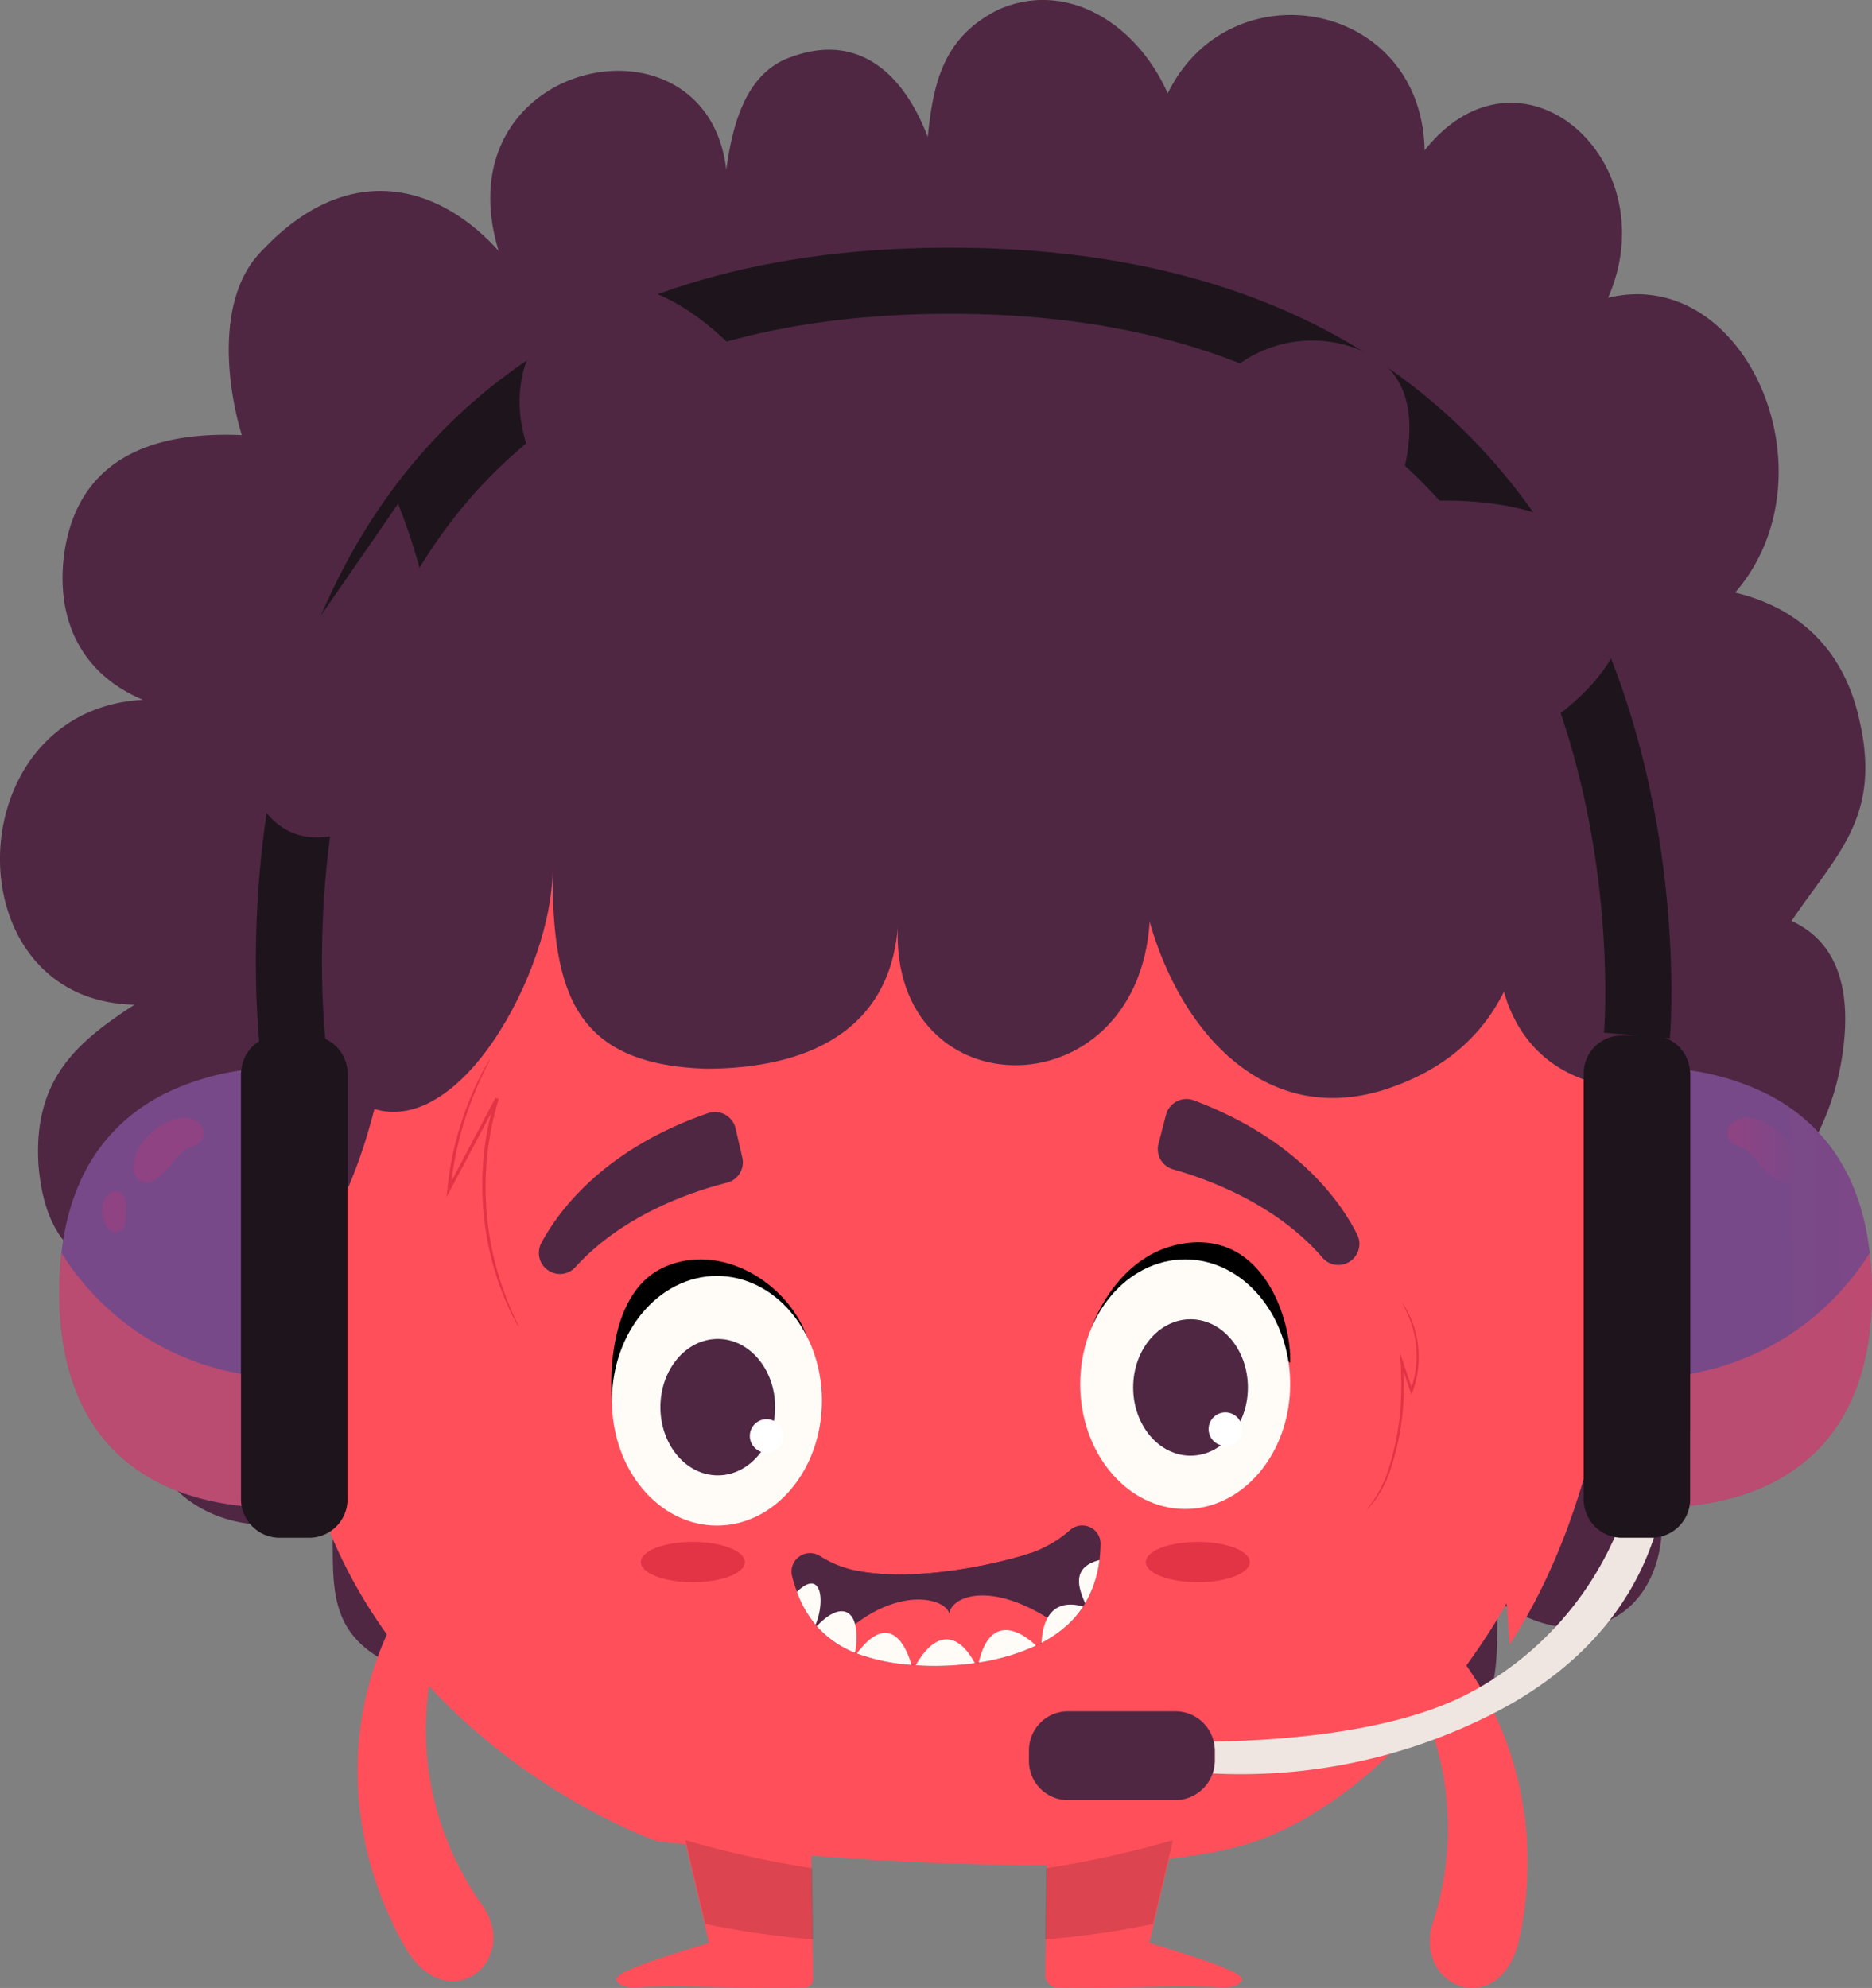 <svg xmlns="http://www.w3.org/2000/svg" xmlns:xlink="http://www.w3.org/1999/xlink" width="226.456" height="240.489" viewBox="0 0 226.456 240.489">
  <rect x="0" y="0" width="226.456" height="240.489" fill="#808080" stroke="none"/>
  <defs>
    <clipPath id="clip-path">
      <rect id="Rectangle_442" data-name="Rectangle 442" width="22.075" height="8.658" fill="none"/>
    </clipPath>
    <clipPath id="clip-path-2">
      <rect id="Rectangle_443" data-name="Rectangle 443" width="24.024" height="14.566" fill="none"/>
    </clipPath>
    <clipPath id="clip-path-3">
      <rect id="Rectangle_444" data-name="Rectangle 444" width="23.646" height="17.108" fill="none"/>
    </clipPath>
    <clipPath id="clip-path-4">
      <rect id="Rectangle_445" data-name="Rectangle 445" width="3.392" height="23.468" fill="none"/>
    </clipPath>
    <clipPath id="clip-path-5">
      <rect id="Rectangle_447" data-name="Rectangle 447" width="15.447" height="11.999" fill="none"/>
    </clipPath>
    <clipPath id="clip-path-7">
      <rect id="Rectangle_449" data-name="Rectangle 449" width="98.073" height="47.98" fill="none"/>
    </clipPath>
    <clipPath id="clip-path-8">
      <rect id="Rectangle_450" data-name="Rectangle 450" width="176.299" height="69.981" fill="none"/>
    </clipPath>
    <linearGradient id="linear-gradient" x1="5.837" y1="0.41" x2="0.512" y2="0.492" gradientUnits="objectBoundingBox">
      <stop offset="0" stop-color="#b63979"/>
      <stop offset="0.999" stop-color="#784988"/>
      <stop offset="1" stop-color="#784988"/>
    </linearGradient>
    <linearGradient id="linear-gradient-2" x1="0" y1="0.5" x2="1" y2="0.5" xlink:href="#linear-gradient"/>
    <linearGradient id="linear-gradient-4" x1="6.799" y1="0.41" x2="1.474" y2="0.492" xlink:href="#linear-gradient"/>
    <linearGradient id="linear-gradient-5" x1="1.985" y1="0.5" x2="2.985" y2="0.5" xlink:href="#linear-gradient"/>
    <linearGradient id="linear-gradient-6" x1="10.432" y1="0.5" x2="11.432" y2="0.5" xlink:href="#linear-gradient"/>
  </defs>
  <g id="Group_1234" data-name="Group 1234" transform="translate(-389.624 -72.326)">
    <g id="Group_1222" data-name="Group 1222" transform="translate(389.624 72.326)">
      <g id="Group_1221" data-name="Group 1221" transform="translate(0 0)">
        <path id="Path_972" data-name="Path 972" d="M477.605,94.574c-.68-22.248-34.937-15.808-27.66,8.106-7.277-8.106-18.409-11.274-29.025.4-4.81,5.293-4.1,15-2.049,21.886-8.881-.4-19.807,1.622-21.514,14.591-1.025,8.511,2.731,14.59,9.56,17.428-22.538,1.216-23.221,36.476-1.025,36.881-6.829,4.459-12.293,8.917-11.609,19.454,1.024,12.158,8.2,13.375,16.391,13.779-11.269,19.049,1.365,34.451,19.123,28.371.342,6.889-1.024,12.969,5.122,17.022,6.489,4.457,17.416,3.242,23.562-.811,1.024,6.484,2.391,10.538,8.2,12.159,5.123.81,8.878-2.432,12.636-1.216,4.78,1.621,7.511,6.079,13.318,3.648,5.123-2.027,7.171-8.917,11.951-11.754,8.878-5.269,18.1,1.216,24.587,8.511,6.147,7.3,18.783,10.539,20.49-3.646,5.122,1.215,12.293,5.674,17.758,1.215,4.1-3.241,3.074-9.321,3.413-14.59,13.66,9.322,24.586-2.837,17.758-19.048,5.8-2.838,8.537.4,13.66-5.269,7.854-8.511,4.782-18.757,2.051-27.269,0,0,2.047.519,5.12-4.75a31.809,31.809,0,0,0,3.074-9.726c1.025-6.891,0-13.374-6.146-16.212,5.462-8.106,10.926-12.565,8.2-24.317-2.049-9.322-8.2-13.781-15.026-15.4,12.293-14.185,1.366-39.718-15.367-35.665,7.257-16.618-10.585-32.423-22.2-17.833-.342-18.2-23.562-22.291-31.076-6.891-3.756-8.511-12.294-13.779-20.49-10.131-6.487,3.243-7.853,8.511-8.536,15.4-3.1-8.108-8.88-12.97-17.416-9.322-5.122,2.432-6.489,8.916-7.171,15" transform="translate(-389.624 -72.326)" fill="#4f2743"/>
        <path id="Path_973" data-name="Path 973" d="M530.786,169.679s-2.725.993-1.557-12.9l9.34,12.919s-3.793-7.956-4.815-14.9c0,0,11.8,13.927,15.9,14.9s32.117,2.963,48.463,20.83,23.749,35.184,25.532,53.931c2.888,30.365-1.4,56.251-12.69,73.623l-.39-4.962S598.5,335.449,580.211,341.9s-72.388,0-72.388,0-30.355-10.423-40.863-40.7-4.671-34.742-4.671-34.742l-4.523,5.45s-1.182-43.583,29.432-74.438c24.13-24.319,43.589-27.795,43.589-27.795" transform="translate(-428.317 -119.156)" fill="#ff4f5b"/>
        <path id="Path_974" data-name="Path 974" d="M473.618,179.181c-8.976,5.611-15.126,61.271,2.718,69.822,11.338,5.434,22.88-16.514,22.849-28.3.039,14.689,2.593,23.374,18.536,23.934,11.958,0,22.821-4.344,23.317-18.339-1.991,23.509,28.9,24.07,30.394.561,3.985,13.993,14.551,25.026,28.9,20.15,20.348-6.915,15-27.222,20.534-28.4,8.54-1.822,14.772-5.523,12.351-20.3-2.989-17.912-15.67-32.957-29.124-36.877,0,0-38.625-39.675-130.474,17.742" transform="translate(-432.36 -115.347)" fill="#4f2743"/>
        <g id="Group_1210" data-name="Group 1210" transform="translate(54.017 128.128)">
          <g id="Group_1209" data-name="Group 1209">
            <g id="Group_1205" data-name="Group 1205" transform="translate(11.168 4.822)">
              <path id="Path_975" data-name="Path 975" d="M648.445,503.56a13.532,13.532,0,0,1-1.721,5.217c-.079.134-.162.267-.25.4a11.4,11.4,0,0,1-1.827,2.167c-.249.231-.507.45-.774.661a15.719,15.719,0,0,1-2.427,1.562c-.221.118-.449.228-.676.335a25.29,25.29,0,0,1-6.914,2.043q-.245.042-.49.075a34.582,34.582,0,0,1-7.13.259c-.175-.01-.347-.025-.518-.039a24.008,24.008,0,0,1-6.607-1.381h0c-.071-.03-.143-.057-.214-.09a13.977,13.977,0,0,1-1.781-.867,11.409,11.409,0,0,1-2.856-2.346c-.05-.056-.1-.113-.144-.171a13.124,13.124,0,0,1-2.258-3.981,19.225,19.225,0,0,1-.585-1.885,2.239,2.239,0,0,1,3.4-2.434,14.124,14.124,0,0,0,1.5.819,12.8,12.8,0,0,0,2.843.921c5.821,1.231,14.343-.092,20.184-1.815.321-.1.627-.2.927-.3a14.372,14.372,0,0,0,4.775-2.791,2.219,2.219,0,0,1,3.684,1.693,17.8,17.8,0,0,1-.135,1.952" transform="translate(-580.634 -447.779)" fill="#4f2743"/>
              <g id="Group_1200" data-name="Group 1200" transform="translate(37.957 54.927)">
                <g id="Group_1199" data-name="Group 1199" clip-path="url(#clip-path)">
                  <path id="Path_976" data-name="Path 976" d="M646.585,513.182a34.821,34.821,0,0,1-7.989,2.584c-.2-.035-6.688-1.26-6.688-1.26-3.363-1.165-4.217-4.232-3.175-5.28,5.822,1.232,14.343-.092,20.185-1.814.321-.1.627-.2.927-.3,1.73,1.652-1,4.8-3.259,6.073" transform="translate(-628.316 -507.109)" fill="#4f2743"/>
                </g>
              </g>
              <path id="Path_977" data-name="Path 977" d="M651.653,523.152a15.76,15.76,0,0,1-2.427,1.562c-.221.118-.449.228-.676.335a25.332,25.332,0,0,1-6.916,2.043c-.163.028-.326.053-.49.074a34.53,34.53,0,0,1-7.13.259c-.174-.009-.346-.024-.517-.039a24.01,24.01,0,0,1-6.608-1.381h0c-.071-.029-.142-.057-.214-.09a14.02,14.02,0,0,1-1.78-.867c.533-1.117.993-1.944.993-1.944,6.206-5.284,11.839-3.748,12.185-1.865.1-2,4.781-4.231,12.5.865a3.246,3.246,0,0,1,1.083,1.048" transform="translate(-588.414 -458.927)" fill="#ff4f5b"/>
              <path id="Path_978" data-name="Path 978" d="M614.981,520.636a13.125,13.125,0,0,1-2.258-3.98c2.986-2.912,3.436,1.143,2.258,3.98" transform="translate(-581.504 -457.032)" fill="#fffcf8"/>
              <path id="Path_979" data-name="Path 979" d="M622.917,528.428a11.973,11.973,0,0,1-4.637-3.214c3.328-3.5,5.445-1.634,4.637,3.214" transform="translate(-584.659 -461.439)" fill="#fffcf8"/>
              <path id="Path_980" data-name="Path 980" d="M636.122,533.353a23.993,23.993,0,0,1-6.607-1.381c2.97-4.017,5.354-2.864,6.607,1.381" transform="translate(-591.04 -464.894)" fill="#fffcf8"/>
              <path id="Path_981" data-name="Path 981" d="M653.133,534.149a34.521,34.521,0,0,1-7.13.259c2.434-4.3,5.16-3.948,7.13-.259" transform="translate(-600.403 -465.909)" fill="#fffcf8"/>
              <path id="Path_982" data-name="Path 982" d="M670.552,530.557a25.286,25.286,0,0,1-6.915,2.043c1.178-5.155,4.257-4.538,6.915-2.043" transform="translate(-610.417 -464.434)" fill="#fffcf8"/>
              <path id="Path_983" data-name="Path 983" d="M686.232,521.778a11.443,11.443,0,0,1-1.827,2.166,14.91,14.91,0,0,1-3.2,2.223c.215-4.066,2.286-5.172,5.028-4.389" transform="translate(-620.393 -460.379)" fill="#fffcf8"/>
              <path id="Path_984" data-name="Path 984" d="M694.159,509.086a13.529,13.529,0,0,1-1.721,5.217c-.907-2.012-1.591-4.371,1.721-5.217" transform="translate(-626.348 -453.305)" fill="#fffcf8"/>
              <g id="Group_1202" data-name="Group 1202" transform="translate(66.869 17.332)">
                <g id="Group_1201" data-name="Group 1201" clip-path="url(#clip-path-2)">
                  <path id="Path_985" data-name="Path 985" d="M695.223,430.429s2.954-9.039,11.32-10.207c9.589-1.34,12.864,9.424,12.7,14.452,0,0-12.067-7.531-24.018-4.244" transform="translate(-695.223 -420.107)" fill-rule="evenodd"/>
                </g>
              </g>
              <path id="Path_986" data-name="Path 986" d="M717.428,439.993c0,8.341-5.686,15.1-12.7,15.1s-12.7-6.761-12.7-15.1,5.686-15.1,12.7-15.1,12.7,6.762,12.7,15.1" transform="translate(-626.541 -405.491)" fill="#fffcf8" fill-rule="evenodd"/>
              <path id="Path_987" data-name="Path 987" d="M720.732,449.91c0,4.558-3.107,8.253-6.94,8.253s-6.939-3.7-6.939-8.253,3.107-8.253,6.939-8.253,6.94,3.7,6.94,8.253" transform="translate(-634.959 -415.013)" fill="#4f2743" fill-rule="evenodd"/>
              <path id="Path_988" data-name="Path 988" d="M732.025,469.756A2.025,2.025,0,1,1,730,467.731a2.025,2.025,0,0,1,2.024,2.025" transform="translate(-646.953 -429.82)" fill="#fff" fill-rule="evenodd"/>
              <path id="Path_989" data-name="Path 989" d="M540.777,399.475c2.052-3.832,7.5-11.314,20.167-15.7a2.56,2.56,0,0,1,3.326,1.838l.816,3.532a2.536,2.536,0,0,1-1.836,3.037c-4.112,1.037-12.582,3.833-18.371,10.234a2.516,2.516,0,0,1-2.963.554,2.543,2.543,0,0,1-1.139-3.491" transform="translate(-540.475 -382.061)" fill="#4f2743" fill-rule="evenodd"/>
              <path id="Path_990" data-name="Path 990" d="M737.863,396.383c-1.951-3.883-7.2-11.505-19.751-16.222a2.56,2.56,0,0,0-3.373,1.75l-.908,3.51a2.535,2.535,0,0,0,1.756,3.083c4.083,1.144,12.479,4.16,18.1,10.71a2.517,2.517,0,0,0,2.947.63,2.543,2.543,0,0,0,1.229-3.461" transform="translate(-638.875 -379.997)" fill="#4f2743" fill-rule="evenodd"/>
              <g id="Group_1204" data-name="Group 1204" transform="translate(8.765 19.399)">
                <g id="Group_1203" data-name="Group 1203" clip-path="url(#clip-path-3)">
                  <path id="Path_991" data-name="Path 991" d="M560.839,442s-1.288-12.875,6.445-16.228c6.738-2.922,14.684,1.833,17.121,8.409Z" transform="translate(-560.759 -424.89)" fill-rule="evenodd"/>
                </g>
              </g>
              <path id="Path_992" data-name="Path 992" d="M586.343,444.633c0,8.341-5.686,15.1-12.7,15.1s-12.7-6.761-12.7-15.1,5.686-15.1,12.7-15.1,12.7,6.762,12.7,15.1" transform="translate(-552.1 -408.127)" fill="#fffcf8" fill-rule="evenodd"/>
              <path id="Path_993" data-name="Path 993" d="M588.382,455.42c0,4.559-3.107,8.253-6.939,8.253s-6.94-3.695-6.94-8.253,3.107-8.253,6.94-8.253,6.939,3.695,6.939,8.253" transform="translate(-559.799 -418.142)" fill="#4f2743" fill-rule="evenodd"/>
              <path id="Path_994" data-name="Path 994" d="M603.59,471.669a2.025,2.025,0,1,1-2.024-2.025,2.025,2.025,0,0,1,2.024,2.025" transform="translate(-574.017 -430.906)" fill="#fff" fill-rule="evenodd"/>
            </g>
            <g id="Group_1208" data-name="Group 1208">
              <path id="Path_995" data-name="Path 995" d="M523.36,401.215a2.919,2.919,0,0,1-.3-.5c-.173-.337-.465-.817-.758-1.475a33.456,33.456,0,0,1-2.1-5.729,36.211,36.211,0,0,1,.329-19.97l.388.162c-.046.085-.095.176-.143.27-2.04,3.838-3.973,7.473-5.691,10.7l-.459.865.1-.973a39.326,39.326,0,0,1,3.033-11.626c.586-1.346,1.123-2.376,1.508-3.067.19-.347.352-.606.456-.782a1.24,1.24,0,0,1,.177-.258,1.179,1.179,0,0,1-.121.289c-.108.213-.241.48-.4.808-.35.707-.851,1.749-1.4,3.1a41.028,41.028,0,0,0-2.863,11.573l-.359-.109,5.655-10.72c.048-.093.1-.185.143-.27l.388.161a36.373,36.373,0,0,0-1.587,10.865,37.375,37.375,0,0,0,3.1,14.642c.269.665.536,1.155.685,1.5a3.118,3.118,0,0,1,.221.535" transform="translate(-514.63 -368.839)" fill="#e23445"/>
              <path id="Path_996" data-name="Path 996" d="M772.366,461.968a1.324,1.324,0,0,1,.189-.285c.155-.206.348-.462.585-.774.236-.347.481-.8.792-1.312l.4-.866.22-.473c.061-.169.125-.341.191-.516a32.77,32.77,0,0,0,1.731-11.577c-.01-.651-.023-1.3-.066-1.922l-.085-1.225.391,1.162c.4,1.2.791,2.35,1.157,3.438l-.283,0a11.885,11.885,0,0,0,.753-4.348,12.25,12.25,0,0,0-.535-3.445,16.687,16.687,0,0,0-1.242-2.858c.008,0,.053.053.132.168s.2.284.335.519a11.124,11.124,0,0,1,.952,2.116,12.122,12.122,0,0,1-.114,7.955l-.145.4-.138-.4c-.369-1.085-.763-2.236-1.171-3.432l.306-.063c.045.64.059,1.286.068,1.944a31.49,31.49,0,0,1-1.838,11.66c-.07.178-.137.35-.2.519s-.157.321-.233.475q-.229.457-.432.867c-.33.507-.592.958-.847,1.3l-.637.743a1.362,1.362,0,0,1-.237.244" transform="translate(-660.994 -407.525)" fill="#e23445"/>
              <path id="Path_997" data-name="Path 997" d="M581.61,506.432c0,1.349-2.817,2.442-6.291,2.442s-6.291-1.093-6.291-2.442,2.817-2.442,6.291-2.442,6.291,1.093,6.291,2.442" transform="translate(-545.522 -445.589)" fill="#e23445"/>
              <path id="Path_998" data-name="Path 998" d="M722.966,506.432c0,1.349-2.817,2.442-6.291,2.442s-6.291-1.093-6.291-2.442,2.817-2.442,6.291-2.442,6.291,1.093,6.291,2.442" transform="translate(-625.795 -445.589)" fill="#e23445"/>
              <g id="Group_1207" data-name="Group 1207" transform="translate(0 21.375)">
                <g id="Group_1206" data-name="Group 1206" clip-path="url(#clip-path-4)">
                  <path id="Path_999" data-name="Path 999" d="M514.629,418.3c.327,1.955.6,3.914.876,5.872l.784,5.879.753,5.879c.12.98.259,1.959.411,2.934.077.487.134.98.236,1.461l.142.726.191.716A30.967,30.967,0,0,1,516.6,436c-.356-1.95-.629-3.912-.888-5.875s-.475-3.93-.65-5.9-.344-3.943-.432-5.923" transform="translate(-514.629 -418.305)" fill="#ff4f5b"/>
                </g>
              </g>
            </g>
          </g>
        </g>
        <path id="Path_1000" data-name="Path 1000" d="M461.632,331.442s-2.453,41.28-22.075,40.63,3.364-48.724,3.364-48.724l16.994,1.471Z" transform="translate(-413.479 -214.877)" fill="#4f2743"/>
        <path id="Path_1001" data-name="Path 1001" d="M808.958,311.416s-.49,17.418,19.132,16.768-.42-24.863-.42-24.863l-14.648-12.509Z" transform="translate(-627.757 -196.401)" fill="#4f2743"/>
        <path id="Path_1003" data-name="Path 1003" d="M706.046,584.9c-.441.8-1.542.869-2.462.83-6.608-.29-13.227.217-19.847.039a1.514,1.514,0,0,1-1.464-1.536l.058-4.309.012-.635v-.052l.066-4.885.039-2.566.013-.467.181-13.308,18.634-4.964c-1.179,4.95-2.333,9.927-3.5,14.876-.039.169-.078.324-.117.493-.156.687-.324,1.361-.479,2.048-.545,2.306-1.089,4.6-1.645,6.907a.458.458,0,0,1-.026.129c-.039.182-.078.376-.13.558-.169.764-.35,1.529-.531,2.306,4.395,1.356,11.728,3.512,11.2,4.535" transform="translate(-555.815 -345.322)" fill="#ff4f5b"/>
        <g id="Group_1216" data-name="Group 1216" transform="translate(126.439 222.605)" opacity="0.14">
          <g id="Group_1215" data-name="Group 1215">
            <g id="Group_1214" data-name="Group 1214" clip-path="url(#clip-path-5)">
              <path id="Path_1004" data-name="Path 1004" d="M697.676,587.479c-.039.168-.078.323-.117.493-.156.687-.324,1.36-.48,2.047-.544,2.307-1.088,4.6-1.646,6.907a.461.461,0,0,1-.026.13c-.039.181-.078.376-.13.557a100.613,100.613,0,0,1-13.049,1.866l.012-.635v-.052l.065-4.885.039-2.566.013-.466a118.973,118.973,0,0,0,15.318-3.395" transform="translate(-682.229 -587.479)"/>
            </g>
          </g>
        </g>
        <path id="Path_1005" data-name="Path 1005" d="M562.163,584.9c.441.8,1.542.869,2.462.83,6.775-.3,13.562.244,20.349.024a1.007,1.007,0,0,0,.968-1.018l-.064-4.811-.013-.635v-.052l-.065-4.885-.04-2.566-.013-.467-.182-13.308-18.634-4.964c1.179,4.95,2.332,9.927,3.5,14.876.039.169.078.324.117.493.156.687.324,1.361.479,2.048.544,2.306,1.088,4.6,1.646,6.907a.456.456,0,0,0,.026.129c.039.182.078.376.13.558.169.764.35,1.529.532,2.306-4.395,1.356-11.728,3.512-11.2,4.535" transform="translate(-487.591 -345.322)" fill="#ff4f5b"/>
        <g id="Group_1219" data-name="Group 1219" transform="translate(82.918 222.605)" opacity="0.14">
          <g id="Group_1218" data-name="Group 1218">
            <g id="Group_1217" data-name="Group 1217" clip-path="url(#clip-path-5)">
              <path id="Path_1006" data-name="Path 1006" d="M581.511,587.479c.039.168.078.323.117.493.156.687.325,1.36.48,2.047.544,2.307,1.088,4.6,1.645,6.907a.458.458,0,0,0,.025.13c.04.181.078.376.13.557a100.614,100.614,0,0,0,13.049,1.866l-.013-.635v-.052l-.065-4.885-.039-2.566-.013-.466a118.966,118.966,0,0,1-15.317-3.395" transform="translate(-581.511 -587.479)"/>
            </g>
          </g>
        </g>
        <g id="Group_1220" data-name="Group 1220" transform="translate(43.262 182.685)">
          <path id="Path_1007" data-name="Path 1007" d="M506.887,495.178c.13.131.1.417-.075.83a16.165,16.165,0,0,1-.88,1.623c-.813,1.322-1.965,3.17-3.148,5.436a44.884,44.884,0,0,0-3.228,7.953,38.072,38.072,0,0,0-1.546,9.426c-.051.8-.011,1.607-.01,2.4.049.8.07,1.589.166,2.373.06.783.194,1.557.3,2.317.063.38.143.756.212,1.129.036.187.071.373.105.557l.131.548a38.154,38.154,0,0,0,1.2,4.135c.48,1.283.964,2.48,1.494,3.553a38.077,38.077,0,0,0,2.9,5c5.483,7.028-3.965,14.616-9.155,5.288a44.254,44.254,0,0,1-4.47-11.36,43.654,43.654,0,0,1-.9-5.274q-.04-.344-.078-.691c-.017-.232-.033-.465-.05-.7-.03-.468-.07-.937-.089-1.411-.018-.948-.056-1.9-.01-2.869.009-.963.1-1.932.178-2.9.123-.968.217-1.937.409-2.894a39.807,39.807,0,0,1,3.519-10.738,38.056,38.056,0,0,1,5.386-8.114,26.869,26.869,0,0,1,5.066-4.608,8.615,8.615,0,0,1,1.709-.95c.438-.17.727-.2.857-.065" transform="translate(-489.74 -495.095)" fill="#ff4f5b"/>
        </g>
        <path id="Path_1008" data-name="Path 1008" d="M753.048,506.386c-.085.164.033.426.32.77a16.475,16.475,0,0,0,1.327,1.283c1.173,1.017,2.825,2.434,4.634,4.24a44.846,44.846,0,0,1,5.465,6.616,38.077,38.077,0,0,1,4.3,8.529c.288.749.493,1.53.731,2.289.194.776.411,1.537.554,2.314.178.766.282,1.543.41,2.3.054.381.09.764.137,1.14.022.188.044.376.066.564s.027.375.041.562a38.163,38.163,0,0,1,.094,4.3c-.073,1.368-.175,2.656-.358,3.838a38.292,38.292,0,0,1-1.269,5.643c-3.121,8.349,8.17,12.751,10.321,2.3a44.235,44.235,0,0,0,.854-12.177,43.845,43.845,0,0,0-.723-5.3q-.067-.339-.134-.682t-.163-.681c-.112-.455-.216-.916-.339-1.372-.268-.911-.519-1.834-.852-2.74-.3-.916-.678-1.813-1.041-2.714-.409-.885-.79-1.782-1.259-2.638a39.869,39.869,0,0,0-6.581-9.186,38.146,38.146,0,0,0-7.571-6.123,26.891,26.891,0,0,0-6.217-2.874,8.662,8.662,0,0,0-1.916-.394c-.467-.031-.751.031-.835.2" transform="translate(-595.991 -318.707)" fill="#ff4f5b"/>
      </g>
    </g>
    <g id="Group_1225" data-name="Group 1225" transform="translate(451.588 137.299)" style="mix-blend-mode: screen;isolation: isolate">
      <g id="Group_1224" data-name="Group 1224" transform="translate(0 0)">
        <g id="Group_1223" data-name="Group 1223" clip-path="url(#clip-path-7)">
          <path id="Path_1009" data-name="Path 1009" d="M539.383,246.753a24.5,24.5,0,0,0-3.44,4.545,18.989,18.989,0,0,0-2.189,5.219,8.693,8.693,0,0,0,.262,5.483,7.15,7.15,0,0,0,3.962,3.63,13.889,13.889,0,0,0,5.434,1.025,11.565,11.565,0,0,0,5.287-1.416,11.356,11.356,0,0,0,5.818-8.819l1.025.1a49.9,49.9,0,0,0-.088,6.8,24.767,24.767,0,0,0,1.231,6.585,12.436,12.436,0,0,0,3.509,5.443,11.79,11.79,0,0,0,5.885,2.627,15.036,15.036,0,0,0,6.521-.309,10.28,10.28,0,0,0,5.337-3.446,13.211,13.211,0,0,0,2.539-5.939,21.366,21.366,0,0,0,.045-6.634l1.443-.2a13.012,13.012,0,0,0,1.749,4.825,11.853,11.853,0,0,0,3.562,3.663,14.42,14.42,0,0,0,9.961,2.137,11.758,11.758,0,0,0,4.789-1.818,8.692,8.692,0,0,0,3.2-3.84,10.072,10.072,0,0,0,.58-5.047,19.771,19.771,0,0,0-1.468-5.05l1.191-.464a11.609,11.609,0,0,0,4.777,5.94,16.22,16.22,0,0,0,7.412,2.533,13.818,13.818,0,0,0,7.669-1.356,8.928,8.928,0,0,0,4.629-5.983,14.148,14.148,0,0,0,.268-3.959,15.82,15.82,0,0,0-.692-3.927c-.048-.159-.081-.325-.141-.48l-.2-.456-.4-.914c-.286-.6-.688-1.139-1.025-1.715-.434-.506-.832-1.049-1.307-1.519l-.739-.681-.372-.34-.409-.3a20.672,20.672,0,0,0-7.331-3.356,35.443,35.443,0,0,0-8.092-1.047,34.514,34.514,0,0,1,8.155.788,21.027,21.027,0,0,1,7.55,3.234l.429.293.393.341.785.688c.505.476.937,1.031,1.4,1.549.37.59.8,1.148,1.12,1.77l.447.95.224.475c.066.161.107.332.162.5a15.594,15.594,0,0,1,.812,4.1,14.922,14.922,0,0,1-.224,4.191,9.82,9.82,0,0,1-4.983,6.642,14.833,14.833,0,0,1-8.217,1.6,17.375,17.375,0,0,1-7.98-2.6,12.645,12.645,0,0,1-5.333-6.554l1.191-.464a21.066,21.066,0,0,1,1.6,5.413,11.385,11.385,0,0,1-.641,5.71,10.045,10.045,0,0,1-3.673,4.464,13.122,13.122,0,0,1-5.341,2.065,15.823,15.823,0,0,1-10.972-2.3,13.307,13.307,0,0,1-4.019-4.093,14.243,14.243,0,0,1-1.936-5.392l1.443-.2a22.784,22.784,0,0,1-.088,7.079,14.589,14.589,0,0,1-2.862,6.564,11.649,11.649,0,0,1-6.047,3.874,16.368,16.368,0,0,1-7.111.306,13.091,13.091,0,0,1-6.5-2.958,13.615,13.615,0,0,1-3.842-6.006,25.985,25.985,0,0,1-1.19-6.924,51.237,51.237,0,0,1,.2-6.953l1.025.1a12.406,12.406,0,0,1-2.055,5.534,12.224,12.224,0,0,1-4.381,3.923,12.368,12.368,0,0,1-5.678,1.431,14.176,14.176,0,0,1-5.7-1.207,9.287,9.287,0,0,1-2.472-1.6,6.81,6.81,0,0,1-1.688-2.42,9.112,9.112,0,0,1-.147-5.759,18.835,18.835,0,0,1,2.361-5.237,24.673,24.673,0,0,1,3.606-4.444" transform="translate(-533.022 -231.548)" fill="#4f2743" opacity="0.19"/>
          <path id="Path_1010" data-name="Path 1010" d="M626.706,231.99a7.443,7.443,0,0,1-.325-5.2,4.2,4.2,0,0,1,1.854-2.114,5.219,5.219,0,0,1,2.776-.559,7.877,7.877,0,0,1,4.953,2.357,9.753,9.753,0,0,1,2.555,4.849l-1.4-.156c.634-1.4,1.02-3.058,1.741-4.629a8.831,8.831,0,0,1,1.419-2.267,4.608,4.608,0,0,1,2.391-1.445,5.055,5.055,0,0,1,2.735.1,4.414,4.414,0,0,1,2.159,1.6,6.5,6.5,0,0,1,1.06,4.885,6.758,6.758,0,0,0-1.611-4.429,3.8,3.8,0,0,0-4.04-1.053,4.878,4.878,0,0,0-2.838,3.166c-.615,1.458-.977,3.049-1.672,4.684l-.9,2.129-.491-2.285a8.492,8.492,0,0,0-2.119-4.164,6.9,6.9,0,0,0-4.048-2.18,4.3,4.3,0,0,0-2.234.276,3.345,3.345,0,0,0-1.621,1.539,5.658,5.658,0,0,0-.561,2.357,13.366,13.366,0,0,0,.217,2.539" transform="translate(-585.846 -222.687)" fill="#4f2743" opacity="0.19"/>
        </g>
      </g>
    </g>
    <g id="Group_1228" data-name="Group 1228" transform="translate(418.426 112.784)" style="mix-blend-mode: screen;isolation: isolate">
      <g id="Group_1227" data-name="Group 1227" transform="translate(0)">
        <g id="Group_1226" data-name="Group 1226" clip-path="url(#clip-path-8)">
          <path id="Path_1011" data-name="Path 1011" d="M817.238,287.583a26.93,26.93,0,0,0,6.439,3.618,7.544,7.544,0,0,0,3.456.452,4.433,4.433,0,0,0,2.821-1.615,4.377,4.377,0,0,0,1.057-3,7.519,7.519,0,0,0-1.037-3.21,14.84,14.84,0,0,0-2.139-2.839,19.792,19.792,0,0,0-2.676-2.39l-1.442-1.05,1.744-.255c2.085-.306,4.042-.2,5.936-.455,1.863-.242,3.709-.851,4.63-2.4.968-1.457.655-3.554-.129-5.247a6.558,6.558,0,0,0-1.69-2.28,3.542,3.542,0,0,0-2.675-.889,3.53,3.53,0,0,1,2.887.6,7.066,7.066,0,0,1,2.053,2.262,7.842,7.842,0,0,1,1.031,2.924,5.76,5.76,0,0,1,0,1.61,3.338,3.338,0,0,1-.2.808l-.15.4-.2.358a5.509,5.509,0,0,1-2.346,2.249,10.157,10.157,0,0,1-3.016.922c-2.026.346-4.057.282-5.893.568l.3-1.3a18.146,18.146,0,0,1,5.227,5.711A8.35,8.35,0,0,1,832.365,287a5.707,5.707,0,0,1-5.115,5.68,8.22,8.22,0,0,1-3.856-.754,17.355,17.355,0,0,1-3.271-1.941,29.774,29.774,0,0,1-2.885-2.406" transform="translate(-661.261 -222.723)" fill="#4f2743" opacity="0.19"/>
        </g>
      </g>
    </g>
    <g id="Group_1231" data-name="Group 1231" transform="translate(514.095 257.371)">
      <g id="Group_1230" data-name="Group 1230">
        <g id="Group_1229" data-name="Group 1229" transform="translate(22.216)">
          <path id="Path_1012" data-name="Path 1012" d="M778.118,500.557a39.307,39.307,0,0,1-13.9,17.292A36.886,36.886,0,0,1,759,520.9q-.644.307-1.315.59c-8.838,3.745-20.917,4.588-28.461,4.711a4.719,4.719,0,0,1,.127,1.052v1.3a4.673,4.673,0,0,1-.264,1.5,67.117,67.117,0,0,0,34.474-7.523,47.191,47.191,0,0,0,5.06-3.058c8.641-5.99,12.453-13.22,14.112-18.76h-3.349A5.552,5.552,0,0,1,778.118,500.557Z" transform="translate(-729.087 -500.557)" fill="#efe6e1"/>
        </g>
        <path id="Path_1013" data-name="Path 1013" d="M700.155,556.137a4.765,4.765,0,0,0-4.724-4.724H682.4a4.725,4.725,0,0,0-4.724,4.724v1.3a4.724,4.724,0,0,0,4.724,4.724H695.43a4.8,4.8,0,0,0,4.724-4.724Z" transform="translate(-677.674 -529.437)" fill="#4f2743"/>
      </g>
    </g>
    <g id="Group_1232" data-name="Group 1232" transform="translate(581.201 197.6)">
      <path id="Path_1014" data-name="Path 1014" d="M862.626,424.677a4.564,4.564,0,0,0,.074-.73V372.36c0-.127-.027-.246-.038-.37a30.56,30.56,0,0,1,9.041,2.716,21.9,21.9,0,0,1,8,6.55c2.6,3.481,4.441,8.2,4.878,14.563.065.95.111,1.924.111,2.949C884.691,418.785,871.807,423.707,862.626,424.677Z" transform="translate(-849.812 -367.775)" fill="url(#linear-gradient)"/>
      <path id="Path_1015" data-name="Path 1015" d="M832.972,373.434v-6.614a4.585,4.585,0,0,1,4.585-4.585h3.718a4.594,4.594,0,0,1,4.547,4.215c.01.124.038.243.038.37v51.587a4.691,4.691,0,0,1-4.585,4.584h-3.718a4.649,4.649,0,0,1-4.585-4.584Z" transform="translate(-832.972 -362.236)" fill="#1e151c"/>
      <path id="Path_1016" data-name="Path 1016" d="M875.071,432.788a32.491,32.491,0,0,0,9.338-9.658c.065.567.13,1.134.172,1.73.065.95.111,1.924.111,2.949,0,20.018-12.883,24.94-22.065,25.91a4.564,4.564,0,0,0,.074-.73V437.748A32.49,32.49,0,0,0,875.071,432.788Z" transform="translate(-849.812 -396.817)" fill="#ff4f5b" opacity="0.49" style="mix-blend-mode: multiply;isolation: isolate"/>
      <path id="Path_1017" data-name="Path 1017" d="M873.691,386.045c1.463-1.551,4.048-.459,5.424.647,1.61,1.294,2.973,3.132,2.518,5.293a1.547,1.547,0,0,1-2.245.914,9.72,9.72,0,0,1-2.805-2.743,6.656,6.656,0,0,0-1.22-1.128c-.412-.279-.933-.315-1.363-.583A1.547,1.547,0,0,1,873.691,386.045Z" transform="translate(-855.849 -375.319)" opacity="0.37" fill="url(#linear-gradient-2)" style="mix-blend-mode: screen;isolation: isolate"/>
      <path id="Path_1018" data-name="Path 1018" d="M895.125,406.707a1.192,1.192,0,0,1,1.96-.518c1.162,1.032.941,3.242-.06,4.279a1.1,1.1,0,0,1-1.82-.48,6.1,6.1,0,0,1-.195-1.592A4.811,4.811,0,0,1,895.125,406.707Z" transform="translate(-868.193 -387.008)" opacity="0.37" fill="url(#linear-gradient-2)" style="mix-blend-mode: screen;isolation: isolate"/>
    </g>
    <g id="Group_1233" data-name="Group 1233" transform="translate(396.785 197.6)">
      <path id="Path_1019" data-name="Path 1019" d="M428.261,424.677a4.575,4.575,0,0,1-.073-.73V372.36c0-.127.027-.246.037-.37a30.561,30.561,0,0,0-9.041,2.716,21.9,21.9,0,0,0-8,6.55c-2.6,3.481-4.441,8.2-4.879,14.563-.065.95-.111,1.924-.111,2.949C406.2,418.785,419.08,423.707,428.261,424.677Z" transform="translate(-406.196 -367.775)" fill="url(#linear-gradient-4)"/>
      <path id="Path_1020" data-name="Path 1020" d="M469.975,373.434v-6.614a4.585,4.585,0,0,0-4.585-4.585h-3.718a4.594,4.594,0,0,0-4.547,4.215c-.01.124-.037.243-.037.37v51.587a4.688,4.688,0,0,0,4.584,4.584h3.718a4.649,4.649,0,0,0,4.585-4.584Z" transform="translate(-435.097 -362.236)" fill="#1e151c"/>
      <path id="Path_1021" data-name="Path 1021" d="M415.816,432.788a32.491,32.491,0,0,1-9.338-9.658c-.065.567-.13,1.134-.172,1.73-.065.95-.111,1.924-.111,2.949,0,20.018,12.884,24.94,22.065,25.91a4.575,4.575,0,0,1-.073-.73V437.748A32.489,32.489,0,0,1,415.816,432.788Z" transform="translate(-406.196 -396.817)" fill="#ff4f5b" opacity="0.49" style="mix-blend-mode: multiply;isolation: isolate"/>
      <path id="Path_1022" data-name="Path 1022" d="M435.067,386.045c-1.463-1.551-4.048-.459-5.424.647-1.61,1.294-2.973,3.132-2.518,5.293a1.547,1.547,0,0,0,2.245.914,9.714,9.714,0,0,0,2.805-2.743,6.655,6.655,0,0,1,1.22-1.128c.412-.279.933-.315,1.363-.583A1.547,1.547,0,0,0,435.067,386.045Z" transform="translate(-418.031 -375.319)" opacity="0.37" fill="url(#linear-gradient-5)" style="mix-blend-mode: screen;isolation: isolate"/>
      <path id="Path_1023" data-name="Path 1023" d="M420.979,406.707a1.192,1.192,0,0,0-1.96-.518c-1.162,1.032-.941,3.242.06,4.279a1.1,1.1,0,0,0,1.82-.48,6.1,6.1,0,0,0,.194-1.592A4.81,4.81,0,0,0,420.979,406.707Z" transform="translate(-413.033 -387.008)" opacity="0.37" fill="url(#linear-gradient-6)" style="mix-blend-mode: screen;isolation: isolate"/>
    </g>
    <path id="Path_1024" data-name="Path 1024" d="M633.572,242.234s7.862-91.819-83.841-91.31-78.584,94.163-78.584,94.163" transform="translate(-45.927 -44.634)" fill="none" stroke="#1e151c" stroke-miterlimit="10" stroke-width="8"/>
    <path id="Path_1025" data-name="Path 1025" d="M563.991,163.31s-13.24-17.211-23.39-8.385S537.414,175,537.414,175" transform="translate(-82.605 -45.477)" fill="#4f2743"/>
    <path id="Path_1026" data-name="Path 1026" d="M734.745,171.048a15.207,15.207,0,0,1,16.256-1.9c9.24,4.391,3.12,18.233,3.12,18.233s20.212-3.089,26.566,7.944S770.4,215.386,770.4,215.386" transform="translate(-195.989 -54.097)" fill="#4f2743"/>
    <path id="Path_1027" data-name="Path 1027" d="M456.277,241.393s1.4,18.548,16.623,10.163,2.729-38.173,2.729-38.173Z" transform="translate(-37.851 -80.104)" fill="#4f2743"/>
  </g>
</svg>
